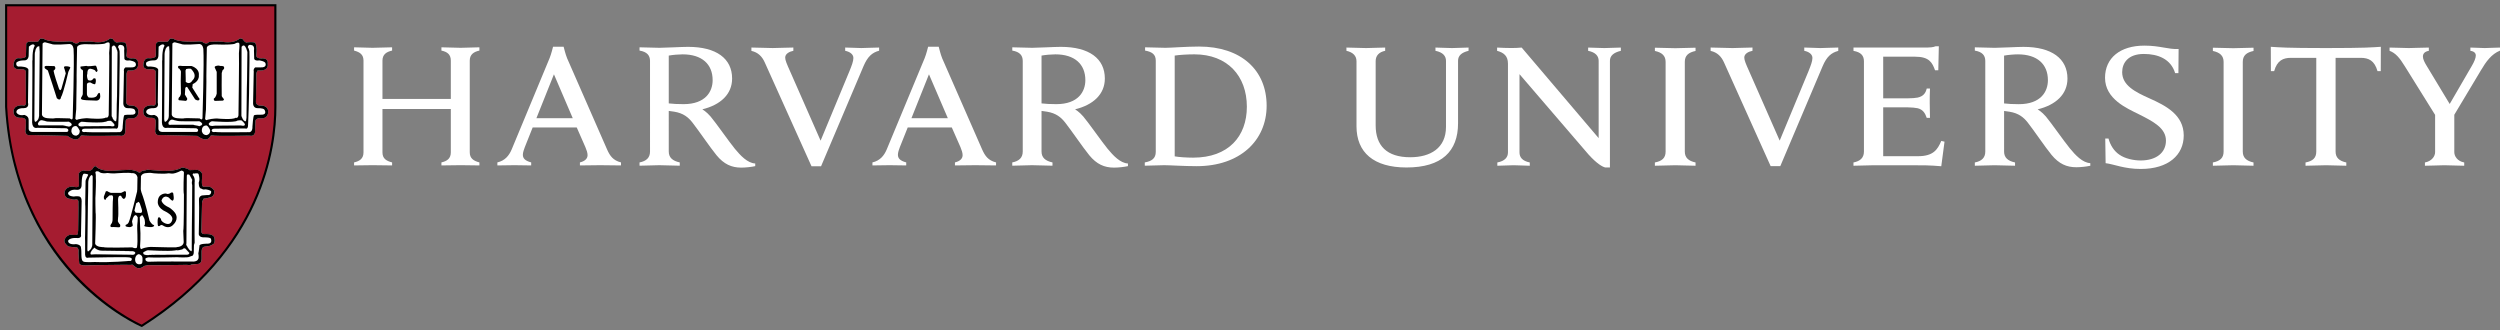 <?xml version="1.0" encoding="iso-8859-1"?>
<!-- Generator: Adobe Illustrator 16.2.1, SVG Export Plug-In . SVG Version: 6.00 Build 0)  -->
<!DOCTYPE svg PUBLIC "-//W3C//DTD SVG 1.1//EN" "http://www.w3.org/Graphics/SVG/1.1/DTD/svg11.dtd">
<svg version="1.1" id="Layer_1" xmlns="http://www.w3.org/2000/svg" xmlns:xlink="http://www.w3.org/1999/xlink" x="0px" y="0px"
	 width="272.491px" height="36.003px" viewBox="0 0 272.491 36.003" style="enable-background:new 0 0 272.491 36.003;"
	 xml:space="preserve">
<rect x="0" y="0" width="272.491" height="36.003" fill="#808080" stroke="none"/>
<g>
	<defs>
		<rect id="SVGID_1_" x="-58.75" y="-32.243" width="428.979" height="136.493"/>
	</defs>
	<clipPath id="SVGID_2_">
		<use xlink:href="#SVGID_1_"  style="overflow:visible;"/>
	</clipPath>
	<path style="clip-path:url(#SVGID_2_);fill:#A51C30;" d="M0.718,0.589h29.345v11.085c0,5.079-1.891,15.85-14.563,23.867
		c0,0-13.731-5.734-14.782-23.867V0.589z"/>
	<path style="clip-path:url(#SVGID_2_);" d="M15.462,35.645l-0.055-0.023c-0.035-0.015-3.496-1.485-7.036-5.159
		c-3.265-3.389-7.273-9.401-7.818-18.799V0.459h29.576v11.198c0,4.423-1.425,15.612-14.616,23.956L15.462,35.645z M0.783,0.689
		v10.968c1.001,17.259,13.716,23.305,14.659,23.729c13.046-8.28,14.456-19.35,14.456-23.729V0.689H0.783z"/>
	<path style="clip-path:url(#SVGID_2_);fill:#FFFFFF;" d="M22.925,14.833c0,0-0.262,0.834-1.425-0.023l-3.994-0.097
		c0,0-0.524,0.169-0.595-0.379c0,0,0.095-1.093,0.048-1.188c0,0,0.023-0.309-0.502-0.309c0,0-0.807,0.095-0.83-0.619
		c0,0-0.142-0.761,0.975-0.736c0,0,0.357,0.166,0.38-0.287c0,0-0.047-3.091-0.023-3.328c0,0,0.095-0.284-0.453-0.332
		c0,0-0.784,0.165-0.879-0.356c0,0-0.048-0.786,0.475-0.833c0,0,0.642,0.047,0.761-0.119c0,0,0.143,0.094,0.119-0.475l0.024-0.978
		c0,0,0.069-0.26,0.476-0.235c0,0,0.735,0.047,0.831-0.025c0,0,0.166-0.213,0.215-0.309c0,0,0.38-0.023,0.451,0.072
		c0,0,0.571,0.38,2.734,0.237c0,0,0.335,0,0.403,0.095c0,0,0.406,0.31,0.643-0.023c0,0,0.356-0.072,1.426-0.047
		c0,0,1.166,0.308,1.974-0.357l0.263,0.047c0,0,0.332,0.545,0.568,0.38c0,0,0.714-0.07,0.832,0.072c0,0,0.238,0.355,0.12,1.285
		c0,0-0.142,0.404,0.548,0.404c0,0,0.784-0.143,0.688,0.593c0,0,0.215,0.833-1.093,0.714c0,0-0.166,0.239-0.143,0.405
		c0,0-0.023,2.709-0.047,3.02c0,0-0.023,0.428,0.547,0.404c0,0,0.761-0.049,0.786,0.641c0,0,0.093,0.904-1.001,0.736
		c0,0-0.332,0.049-0.382,0.263L27.8,14.334c0,0,0.022,0.595-0.641,0.452c-0.095,0-3.709,0.072-4.019-0.022
		C23.14,14.764,22.972,14.74,22.925,14.833"/>
	<path style="clip-path:url(#SVGID_2_);fill:#FFFFFF;" d="M15.247,18.808c0,0,0.165-0.071,0.213-0.187c0,0,0.5-0.05,0.57-0.121
		l1.569,0.121c0,0,1.546,0.116,2.212-0.361c0,0,0.239,0,0.405,0.073c0,0,0.332,0.072,0.427,0.212l0.903-0.024
		c0,0,0.523,0.169,0.475,0.502v0.427c0,0-0.095,0.856,0.143,0.904h0.69c0,0,0.571,0.262,0.5,0.595c0,0,0.024,0.472-0.475,0.569
		c0,0-0.501,0.143-0.665,0.12c0,0-0.167,0.214-0.193,0.476l-0.069,3.113c0,0-0.049,0.333,0.451,0.287c0,0,0.736-0.072,0.951,0.334
		c0,0,0.191,0.688-0.19,0.807l-0.285,0.14l-0.618,0.099c0,0-0.261,0.022-0.286,0.474v0.833c0,0,0.025,0.57-0.429,0.57L20.88,28.82
		c0,0-0.165,0.14-0.498,0.047c0,0-4.042,0.072-4.185,0.023l-0.477,0.096c0,0-0.522,0.476-0.951,0.117l-0.333-0.262
		c0,0-0.237,0.049-0.331,0.026c-0.096-0.026-4.471,0.046-4.471,0.046s-0.928,0.098-0.998-0.212c0,0-0.119-1.214-0.073-1.359
		c0,0,0-0.355-0.214-0.379c0,0-0.927-0.047-0.95-0.143c0,0-0.5-0.355-0.358-0.711c0,0,0.168-0.478,0.667-0.525
		c0,0,0.762,0.121,0.762-0.094c0,0,0.047-0.144,0.047-0.379c0,0,0.046-2.831,0.024-3.021c0,0,0.071-0.357-0.239-0.357
		c0,0-0.333,0.094-0.548-0.047c0,0-0.569,0.023-0.687-0.429c0,0-0.096-0.285,0.047-0.525c0,0,0.26-0.522,1.02-0.356
		c0,0,0.429,0.121,0.478-0.187l-0.023-1.143c0,0-0.096-0.309,0.498-0.475c0,0,0.761,0.214,0.998-0.166c0,0,0.263-0.525,0.474-0.168
		c0,0,0.455,0.429,1.692,0.384c0,0,2.139-0.169,2.185-0.076c0,0,0.524,0.076,0.665,0.24L15.247,18.808z"/>
	<path style="clip-path:url(#SVGID_2_);fill:#FFFFFF;" d="M8.781,14.833c0,0-0.264,0.834-1.427-0.024l-3.995-0.096
		c0,0-0.523,0.169-0.595-0.38c0,0,0.096-1.092,0.047-1.187c0,0,0.025-0.31-0.499-0.31c0,0-0.807,0.097-0.83-0.616
		c0,0-0.144-0.764,0.974-0.738c0,0,0.355,0.166,0.38-0.286c0,0-0.048-3.092-0.025-3.329c0,0,0.098-0.284-0.451-0.331
		c0,0-0.786,0.164-0.878-0.359c0,0-0.048-0.784,0.474-0.831c0,0,0.641,0.047,0.762-0.117c0,0,0.142,0.093,0.118-0.479L2.86,4.775
		c0,0,0.071-0.261,0.475-0.236c0,0,0.737,0.046,0.833-0.025c0,0,0.167-0.213,0.213-0.309c0,0,0.381-0.022,0.453,0.07
		c0,0,0.57,0.382,2.735,0.239c0,0,0.332,0,0.403,0.095c0,0,0.403,0.31,0.641-0.024c0,0,0.357-0.071,1.427-0.046
		c0,0,1.166,0.308,1.974-0.356l0.261,0.047c0,0,0.333,0.545,0.571,0.379c0,0,0.714-0.07,0.834,0.072c0,0,0.237,0.357,0.116,1.285
		c0,0-0.141,0.405,0.548,0.405c0,0,0.784-0.142,0.69,0.592c0,0,0.215,0.833-1.093,0.714c0,0-0.166,0.239-0.145,0.405
		c0,0-0.021,2.709-0.047,3.02c0,0-0.022,0.426,0.548,0.404c0,0,0.761-0.05,0.786,0.642c0,0,0.093,0.903-1,0.735
		c0,0-0.334,0.05-0.382,0.263l-0.046,1.187c0,0,0.025,0.596-0.641,0.455c-0.097,0-3.71,0.069-4.02-0.024
		C8.994,14.764,8.829,14.74,8.781,14.833"/>
	<path style="clip-path:url(#SVGID_2_);" d="M22.925,14.833c0,0-0.262,0.834-1.425-0.023l-3.994-0.097c0,0-0.524,0.169-0.595-0.379
		c0,0,0.095-1.093,0.048-1.188c0,0,0.023-0.309-0.502-0.309c0,0-0.807,0.095-0.83-0.619c0,0-0.142-0.761,0.975-0.736
		c0,0,0.357,0.166,0.38-0.287c0,0-0.047-3.091-0.023-3.328c0,0,0.095-0.284-0.453-0.332c0,0-0.784,0.165-0.879-0.356
		c0,0-0.048-0.786,0.475-0.833c0,0,0.642,0.047,0.761-0.119c0,0,0.143,0.094,0.119-0.475l0.024-0.978c0,0,0.069-0.26,0.476-0.235
		c0,0,0.735,0.047,0.831-0.025c0,0,0.166-0.213,0.215-0.309c0,0,0.38-0.023,0.451,0.072c0,0,0.571,0.38,2.734,0.237
		c0,0,0.335,0,0.403,0.095c0,0,0.406,0.31,0.643-0.023c0,0,0.356-0.072,1.426-0.047c0,0,1.166,0.308,1.974-0.357l0.263,0.047
		c0,0,0.332,0.545,0.568,0.38c0,0,0.714-0.07,0.832,0.072c0,0,0.238,0.355,0.12,1.285c0,0-0.142,0.404,0.548,0.404
		c0,0,0.784-0.143,0.688,0.593c0,0,0.215,0.833-1.093,0.714c0,0-0.166,0.239-0.143,0.405c0,0-0.023,2.709-0.047,3.02
		c0,0-0.023,0.428,0.547,0.404c0,0,0.761-0.049,0.786,0.641c0,0,0.093,0.904-1.001,0.736c0,0-0.332,0.049-0.382,0.263L27.8,14.334
		c0,0,0.022,0.595-0.641,0.452c-0.095,0-3.709,0.072-4.019-0.022C23.14,14.764,22.972,14.74,22.925,14.833"/>
	<path style="clip-path:url(#SVGID_2_);" d="M22.398,15.203c-0.248,0-0.552-0.131-0.901-0.389l-3.992-0.095
		c0.001,0-0.076,0.024-0.173,0.024c-0.171,0-0.382-0.071-0.426-0.408c0.001-0.012,0.094-1.094,0.049-1.187
		c-0.001-0.003,0.005-0.092-0.07-0.172c-0.083-0.089-0.227-0.134-0.428-0.134c0,0-0.036,0.005-0.092,0.005
		c-0.218,0-0.725-0.061-0.743-0.629c0-0.001-0.046-0.256,0.128-0.465c0.159-0.192,0.444-0.285,0.852-0.275
		c0.007,0.001,0.352,0.165,0.375-0.283c-0.001-0.03-0.047-3.094-0.023-3.328c0.001-0.002,0.025-0.077-0.027-0.155
		c-0.061-0.093-0.207-0.153-0.422-0.172c0.001,0.001-0.119,0.025-0.268,0.025c-0.248,0-0.557-0.066-0.615-0.385
		c0-0.009-0.042-0.791,0.479-0.839c0.002,0,0.087,0.007,0.199,0.007c0.176,0,0.482-0.016,0.558-0.123l0.003-0.004l0.004,0.002
		c0,0,0.008,0.006,0.019,0.006c0.012,0,0.023-0.006,0.034-0.017c0.034-0.036,0.072-0.145,0.059-0.46l0.024-0.977
		c0.001-0.004,0.068-0.242,0.427-0.242c0.018,0,0.035,0,0.055,0.002c0.002,0,0.238,0.015,0.458,0.015
		c0.262,0,0.345-0.022,0.369-0.039c0.001-0.002,0.165-0.213,0.214-0.308c0.003-0.003,0.043-0.005,0.1-0.005
		c0.138,0,0.312,0.013,0.359,0.077c0.003,0.001,0.419,0.267,1.818,0.267c0.282,0,0.589-0.011,0.911-0.032h0.001
		c0.016,0,0.338,0.001,0.407,0.097c0.001,0,0.172,0.129,0.353,0.129c0.115,0,0.21-0.051,0.282-0.152
		c0.005-0.002,0.271-0.055,1.003-0.055c0.135,0,0.278,0.002,0.427,0.006c0.004,0.001,0.275,0.071,0.639,0.071
		c0.371,0,0.903-0.074,1.331-0.428l0.267,0.046c0.006,0.006,0.256,0.412,0.471,0.412c0.034,0,0.066-0.01,0.094-0.03
		c0.005-0.001,0.183-0.019,0.373-0.019c0.259,0,0.416,0.031,0.466,0.091c0.003,0.004,0.238,0.368,0.12,1.289
		c0,0.003-0.041,0.124,0.035,0.231c0.078,0.111,0.25,0.167,0.509,0.167c0,0,0.062-0.011,0.147-0.011
		c0.139,0,0.328,0.028,0.447,0.163c0.09,0.103,0.124,0.254,0.099,0.447c0,0.001,0.064,0.256-0.096,0.463
		c-0.166,0.214-0.501,0.302-1,0.256c-0.017,0.026-0.161,0.245-0.141,0.399c0,0.028-0.022,2.714-0.046,3.021
		c0,0.001-0.007,0.149,0.102,0.263c0.086,0.091,0.218,0.136,0.394,0.136c0.014,0,0.029,0,0.046-0.001c0,0,0.011,0,0.032,0
		c0.123,0,0.737,0.031,0.759,0.646c0,0.003,0.03,0.323-0.17,0.545c-0.17,0.189-0.455,0.252-0.837,0.196
		c-0.002,0.001-0.328,0.051-0.376,0.259l-0.045,1.187c0,0.002,0.007,0.217-0.129,0.357c-0.111,0.115-0.287,0.149-0.518,0.1
		c-0.009,0-0.064,0.001-0.154,0.002c-0.399,0.007-1.459,0.025-2.375,0.025c-0.883,0-1.384-0.017-1.491-0.049
		c0,0-0.019-0.002-0.045-0.002c-0.048,0-0.133,0.008-0.164,0.069C22.928,14.838,22.811,15.203,22.398,15.203 M17.504,14.708
		l3.996,0.097c0.351,0.257,0.651,0.386,0.898,0.386c0.404,0,0.521-0.357,0.522-0.36c0.033-0.066,0.123-0.076,0.173-0.076
		c0.028,0,0.047,0.003,0.047,0.003c0.106,0.033,0.607,0.049,1.489,0.049c0.916,0,1.976-0.018,2.375-0.024
		c0.089-0.002,0.145-0.003,0.155-0.003c0.229,0.05,0.401,0.016,0.51-0.097c0.132-0.137,0.126-0.347,0.126-0.35l0.045-1.188
		c0.05-0.215,0.383-0.267,0.386-0.268c0.383,0.058,0.663-0.007,0.829-0.192c0.198-0.22,0.168-0.535,0.168-0.538
		c-0.021-0.591-0.579-0.637-0.749-0.637c-0.02,0-0.032,0-0.032,0c-0.016,0.001-0.031,0.001-0.046,0.001
		c-0.179,0-0.314-0.047-0.401-0.139c-0.112-0.118-0.105-0.269-0.105-0.271c0.024-0.307,0.046-2.993,0.047-3.019
		c-0.023-0.166,0.137-0.398,0.144-0.408l0.002-0.003l0.003,0.001c0.491,0.044,0.829-0.041,0.992-0.252
		c0.158-0.203,0.095-0.454,0.095-0.456c0.025-0.193-0.008-0.34-0.097-0.442c-0.115-0.131-0.302-0.159-0.439-0.159
		c-0.084,0-0.145,0.011-0.146,0.011c-0.264,0-0.438-0.058-0.519-0.171c-0.078-0.112-0.036-0.238-0.035-0.239
		c0.116-0.916-0.117-1.277-0.119-1.281c-0.047-0.057-0.206-0.087-0.458-0.087c-0.19,0-0.367,0.018-0.369,0.018
		c-0.028,0.02-0.062,0.031-0.098,0.031c-0.221,0-0.466-0.397-0.476-0.415l-0.259-0.044c-0.427,0.354-0.962,0.429-1.334,0.429
		c-0.366,0-0.637-0.071-0.64-0.072c-0.148-0.003-0.291-0.004-0.426-0.004c-0.731,0-0.996,0.051-0.998,0.052
		c-0.071,0.101-0.169,0.154-0.287,0.154c-0.185,0-0.358-0.131-0.36-0.132c-0.067-0.093-0.397-0.094-0.4-0.094
		c-0.323,0.021-0.63,0.032-0.912,0.032c-1.402,0-1.82-0.267-1.825-0.27c-0.048-0.065-0.241-0.074-0.352-0.074
		c-0.056,0-0.096,0.002-0.096,0.002c-0.044,0.093-0.21,0.306-0.211,0.308C18.28,4.545,18.154,4.56,17.941,4.56
		c-0.22,0-0.457-0.015-0.459-0.016c-0.019-0.001-0.037-0.001-0.054-0.001c-0.351,0-0.417,0.231-0.417,0.233l-0.025,0.976
		c0.011,0.252-0.01,0.414-0.061,0.467c-0.012,0.013-0.026,0.019-0.041,0.019c-0.009,0-0.016-0.002-0.02-0.004
		c-0.078,0.102-0.349,0.123-0.564,0.123c-0.112,0-0.198-0.006-0.199-0.006c-0.511,0.046-0.47,0.82-0.469,0.828
		c0.057,0.311,0.36,0.376,0.605,0.376c0.148,0,0.267-0.025,0.268-0.025c0.222,0.02,0.367,0.079,0.431,0.177
		c0.054,0.082,0.029,0.159,0.028,0.162c-0.024,0.233,0.022,3.296,0.022,3.327c-0.023,0.458-0.381,0.294-0.386,0.291
		c-0.017,0-0.034,0-0.052,0c-0.374,0-0.641,0.092-0.791,0.272c-0.17,0.205-0.126,0.456-0.125,0.458
		c0.018,0.559,0.518,0.619,0.733,0.619c0.056,0,0.091-0.003,0.092-0.003c0.204,0,0.351,0.045,0.435,0.136
		c0.078,0.084,0.072,0.174,0.072,0.178c0.046,0.092-0.044,1.143-0.048,1.188c0.043,0.329,0.25,0.398,0.416,0.398
		C17.427,14.732,17.503,14.708,17.504,14.708"/>
	<path style="clip-path:url(#SVGID_2_);fill:#FFFFFF;" d="M18.433,5.036c0,0,0.047,0.477,0.047,0.597c0,0.119-0.07,6.871-0.07,6.871
		s0.07,0.523-0.38,0.784c0,0-0.119,0.047-0.143-0.286l0.046-7.13C17.933,5.872,17.98,4.99,18.433,5.036"/>
	<path style="clip-path:url(#SVGID_2_);" d="M18.014,13.296c-0.033,0-0.115-0.028-0.133-0.294l0.046-7.13
		c0-0.009,0.051-0.844,0.472-0.844c0.011,0,0.022,0,0.034,0.002h0.005l0.001,0.005c0,0.005,0.046,0.479,0.046,0.597
		c0,0.118-0.069,6.804-0.07,6.872c0.001,0.004,0.066,0.529-0.383,0.789C18.031,13.294,18.024,13.296,18.014,13.296 M18.399,5.041
		c-0.41,0-0.46,0.824-0.46,0.832l-0.046,7.13c0.022,0.32,0.132,0.279,0.134,0.281c0.441-0.257,0.377-0.773,0.376-0.778
		c0.001-0.069,0.071-6.755,0.071-6.873c0-0.111-0.042-0.54-0.047-0.591C18.418,5.041,18.408,5.041,18.399,5.041"/>
	<path style="clip-path:url(#SVGID_2_);fill:#FFFFFF;" d="M17.648,13.359c0,0,0.047-6.704,0.024-6.823
		c-0.024-0.117,0.023,0.097,0.023,0.097s-0.071-1.167,0.237-1.644c0,0-0.096-0.402-0.642,0.096L17.268,6.06c0,0,0,0.548-0.498,0.524
		c0,0-0.571-0.025-0.833,0.236c0,0-0.143,0.525,0.404,0.43c0,0,0.855,0,0.903,0.355l-0.048,3.591c0,0,0.191,0.597-0.474,0.597
		c0,0-0.81-0.05-0.785,0.449c0,0,0.168,0.427,0.856,0.285c0,0,0.498,0.094,0.475,0.572v0.902c0,0-0.049,0.358,0.428,0.382h3.708
		c0,0,0.19,0.022,0.19-0.215c0,0-0.023-0.189-0.307-0.189l-3.091-0.049C18.195,13.93,17.695,14.098,17.648,13.359"/>
	<path style="clip-path:url(#SVGID_2_);fill:#FFFFFF;" d="M18.361,13.349c0,0-0.095,0.333,0.263,0.263h2.447l0.665,0.143
		c0,0,0.69-0.167,0-0.547c0,0-2.188,0.021-2.377-0.025c0,0-0.452-0.118-0.549-0.142C18.81,13.041,18.575,12.947,18.361,13.349"/>
	<path style="clip-path:url(#SVGID_2_);" d="M21.736,13.761L21.736,13.761l-0.665-0.143h-2.447
		c-0.112,0.024-0.199,0.004-0.244-0.054c-0.062-0.082-0.026-0.211-0.024-0.217c0.149-0.28,0.309-0.322,0.391-0.322
		c0.04,0,0.065,0.01,0.066,0.011c0.095,0.023,0.544,0.14,0.548,0.141c0.079,0.019,0.533,0.03,1.314,0.03
		c0.543,0,1.056-0.005,1.061-0.005c0.221,0.12,0.325,0.233,0.312,0.334c-0.02,0.153-0.299,0.222-0.31,0.225H21.736z M21.072,13.606
		l0.664,0.143c0.021-0.006,0.281-0.075,0.3-0.215c0.013-0.095-0.089-0.204-0.303-0.321c-0.002,0-0.515,0.006-1.058,0.006
		c-0.792,0-1.236-0.01-1.317-0.03c-0.004-0.001-0.453-0.119-0.549-0.142c-0.001-0.001-0.024-0.01-0.062-0.01
		c-0.08,0-0.235,0.041-0.38,0.315c0,0-0.035,0.128,0.023,0.205c0.04,0.054,0.121,0.07,0.233,0.049H21.072z"/>
	<path style="clip-path:url(#SVGID_2_);fill:#FFFFFF;" d="M22.426,13.681c0,0-0.452,0-0.429,0.596c0,0,0.049,0.45,0.524,0.45
		c0,0,0.427-0.07,0.381-0.546C22.902,14.181,22.64,13.587,22.426,13.681"/>
	<path style="clip-path:url(#SVGID_2_);fill:#FFFFFF;" d="M22.759,13.445c0,0,0.214-0.237,0.356-0.237c0,0,2.379,0.213,2.78-0.072
		c0,0,0.359-0.071,0.455,0c0,0,0.355,0.285,0.355,0.452c0,0-0.022,0.215-0.451,0.093c0,0-2.686,0.026-2.83,0.026
		C23.424,13.707,22.687,13.872,22.759,13.445"/>
	<path style="clip-path:url(#SVGID_2_);" d="M23.132,13.745c-0.165,0-0.279-0.035-0.338-0.106c-0.041-0.049-0.054-0.114-0.041-0.195
		c0.01-0.012,0.219-0.242,0.362-0.242c0.01,0.001,0.865,0.077,1.628,0.077c0.625,0,1.011-0.049,1.149-0.147
		c0.004-0.001,0.163-0.033,0.297-0.033c0.08,0,0.135,0.011,0.165,0.033c0.015,0.012,0.357,0.289,0.357,0.456
		c0,0.002-0.016,0.137-0.229,0.137c-0.065,0-0.142-0.012-0.23-0.037c-0.025,0-2.685,0.026-2.828,0.026
		C23.424,13.713,23.283,13.745,23.132,13.745 M23.115,13.213c-0.138,0-0.35,0.233-0.352,0.235c-0.011,0.074,0.002,0.137,0.04,0.182
		c0.057,0.068,0.167,0.102,0.329,0.102c0.15,0,0.289-0.031,0.291-0.031c0.144,0,2.804-0.026,2.831-0.026
		c0.088,0.024,0.164,0.037,0.228,0.037c0.201,0,0.217-0.121,0.217-0.125c0-0.162-0.349-0.444-0.353-0.446
		c-0.027-0.021-0.08-0.031-0.157-0.031c-0.132,0-0.291,0.031-0.293,0.032c-0.137,0.098-0.526,0.148-1.153,0.148
		C23.98,13.291,23.123,13.214,23.115,13.213"/>
	<path style="clip-path:url(#SVGID_2_);fill:#FFFFFF;" d="M23.068,14.216c0,0,0-0.192,0.334-0.192l3.328-0.023
		c0,0,0.31,0.167,0.31-0.403c0,0,0.122-2.592,0.132-5.445c0.002-0.85,0.042-1.741,0.011-2.567c0,0-0.072-0.357-0.169-0.431
		c0,0,0-0.379,0.406-0.236c0,0,0.356,0.024,0.261,0.572l0.025,0.83c0,0-0.072,0.358,0.569,0.262c0,0,0.642,0.096,0.666,0.333
		c0,0,0.189,0.477-0.569,0.429h-0.549c0,0-0.237,0.142-0.166,0.428l-0.071,3.449c0,0-0.048,0.593,0.524,0.571
		c0,0,0.592-0.026,0.712,0.165c0,0,0.406,0.594-0.475,0.547c0,0-0.548-0.025-0.666,0.072c0,0-0.095,0.118-0.167,1.236
		c0,0,0.049,0.667-0.45,0.592c0,0-3.307,0.048-3.615-0.022C23.449,14.383,23.116,14.48,23.068,14.216"/>
	<path style="clip-path:url(#SVGID_2_);fill:#FFFFFF;" d="M18.789,4.821l-0.071,7.635c0,0-0.024,0.354,0.57,0.426
		c0,0,0.689,0.071,0.855,0c0,0,0.455-0.024,1.617,0.024c0,0,0.288,0.288,0.311-0.072c0,0,0.189-6.179,0.094-7.466
		c0,0-0.025-0.547-0.428-0.571c0,0-1.806,0.145-1.972,0l-0.714-0.188C19.051,4.609,18.766,4.632,18.789,4.821"/>
	<path style="clip-path:url(#SVGID_2_);fill:#FFFFFF;" d="M22.544,5.202c0,0-0.071,3.591-0.047,3.711l-0.047,3.018l-0.096,1.046
		c0,0,0.143,0.214,0.262,0.073c0,0,0.761-0.193,1.237-0.118c0,0,1.524,0.141,1.83-0.098c0,0,0.239,0.118,0.309-0.261
		c0,0,0.093-6.656,0.05-6.775c0,0,0.091-0.954,0.043-1.047c0,0-0.02-0.214-0.425-0.025c0,0,0.046,0.192-2.211,0.118
		C23.449,4.844,22.593,4.821,22.544,5.202"/>
	<path style="clip-path:url(#SVGID_2_);fill:#FFFFFF;" d="M26.326,5.108l-0.022,7.512c0,0,0.189,0.668,0.497,0.598
		c0,0,0.047-0.144,0.071-0.381l0.097-7.158C26.969,5.679,26.73,4.54,26.326,5.108"/>
	<path style="clip-path:url(#SVGID_2_);" d="M26.756,13.229c-0.282,0-0.451-0.582-0.458-0.607l0.022-7.514
		c0.078-0.111,0.154-0.165,0.228-0.165c0.27,0,0.421,0.705,0.427,0.735l-0.096,7.159c-0.024,0.236-0.071,0.382-0.072,0.383
		l-0.001,0.003l-0.003,0.001C26.787,13.227,26.772,13.229,26.756,13.229 M26.548,4.955c-0.07,0-0.143,0.053-0.217,0.157
		l-0.021,7.509c0.001,0.004,0.173,0.596,0.446,0.596c0.014,0,0.027-0.001,0.041-0.004c0.007-0.023,0.048-0.162,0.07-0.377
		l0.097-7.157C26.962,5.673,26.808,4.955,26.548,4.955"/>
	<path style="clip-path:url(#SVGID_2_);" d="M23.406,7.358c-0.07-0.19,0.407-0.213,0.407-0.213l0.237,0.047
		c0.166-0.024,0.333,0.048,0.333,0.048c0.165,0.261-0.119,0.403-0.119,0.403l-0.096,0.31c-0.023,0.262,0,2.522,0,2.522
		c0.048,0.116,0.238,0.33,0.238,0.33c0,0.215-0.261,0.168-0.261,0.168l-0.69,0.023c-0.214-0.023-0.143-0.262-0.143-0.262
		c0.238-0.118,0.309-0.548,0.309-0.548V7.833L23.406,7.358z"/>
	<path style="clip-path:url(#SVGID_2_);" d="M20.199,9.57l-0.048,0.737l0.213,0.355c0.143,0.191-0.096,0.334-0.096,0.334
		l-0.76-0.071c-0.141-0.072,0-0.309,0-0.309c0.191-0.118,0.215-0.429,0.215-0.429l-0.024-1.378l0.024-1
		c0-0.118-0.189-0.331-0.189-0.331c-0.167-0.024-0.12-0.238-0.12-0.238c0.046-0.119,0.451-0.048,0.451-0.048h0.999
		c0.951,0.309,0.809,0.999,0.809,0.999c0.071,0.689-0.665,0.975-0.665,0.975l-0.049,0.38l0.69,1.092
		c0.119,0.096,0.095,0.192,0.095,0.192c-0.095,0.262-0.477,0-0.477,0l-0.855-1.332C20.341,9.402,20.199,9.57,20.199,9.57
		 M20.221,7.691c0.024,0.524,0.024,1.237,0.024,1.237c0.453,0.357,0.714-0.144,0.714-0.144c0.593-0.569,0-1.093-0.095-1.235
		c-0.097-0.144-0.572-0.025-0.572-0.025L20.221,7.691z"/>
	<path style="clip-path:url(#SVGID_2_);" d="M15.247,18.808c0,0,0.165-0.071,0.213-0.187c0,0,0.5-0.05,0.57-0.121l1.569,0.121
		c0,0,1.546,0.116,2.212-0.361c0,0,0.239,0,0.405,0.073c0,0,0.332,0.072,0.427,0.212l0.903-0.024c0,0,0.523,0.169,0.475,0.502v0.427
		c0,0-0.095,0.856,0.143,0.904h0.69c0,0,0.571,0.262,0.5,0.595c0,0,0.024,0.472-0.475,0.569c0,0-0.501,0.143-0.665,0.12
		c0,0-0.167,0.214-0.193,0.476l-0.069,3.113c0,0-0.049,0.333,0.451,0.287c0,0,0.736-0.072,0.951,0.334c0,0,0.191,0.688-0.19,0.807
		l-0.285,0.14l-0.618,0.099c0,0-0.261,0.022-0.286,0.474v0.833c0,0,0.025,0.57-0.429,0.57L20.88,28.82c0,0-0.165,0.14-0.498,0.047
		c0,0-4.042,0.072-4.185,0.023l-0.477,0.096c0,0-0.522,0.476-0.951,0.117l-0.333-0.262c0,0-0.237,0.049-0.331,0.026
		c-0.096-0.026-4.471,0.046-4.471,0.046s-0.928,0.098-0.998-0.212c0,0-0.119-1.214-0.073-1.359c0,0,0-0.355-0.214-0.379
		c0,0-0.927-0.047-0.95-0.143c0,0-0.5-0.355-0.358-0.711c0,0,0.168-0.478,0.667-0.525c0,0,0.762,0.121,0.762-0.094
		c0,0,0.047-0.144,0.047-0.379c0,0,0.046-2.831,0.024-3.021c0,0,0.071-0.357-0.239-0.357c0,0-0.333,0.094-0.548-0.047
		c0,0-0.569,0.023-0.687-0.429c0,0-0.096-0.285,0.047-0.525c0,0,0.26-0.522,1.02-0.356c0,0,0.429,0.121,0.478-0.187l-0.023-1.143
		c0,0-0.096-0.309,0.498-0.475c0,0,0.761,0.214,0.998-0.166c0,0,0.263-0.525,0.474-0.168c0,0,0.455,0.429,1.692,0.384
		c0,0,2.139-0.169,2.185-0.076c0,0,0.524,0.076,0.665,0.24L15.247,18.808z"/>
	<path style="clip-path:url(#SVGID_2_);" d="M15.13,29.211c-0.134,0-0.257-0.045-0.364-0.134l-0.333-0.261
		c0.001,0.002-0.151,0.032-0.26,0.032c-0.029,0-0.052-0.003-0.07-0.007c-0.009-0.002-0.064-0.005-0.276-0.005
		c-0.968,0-4.161,0.054-4.193,0.054c-0.001,0-0.137,0.014-0.306,0.014c-0.294,0-0.654-0.04-0.697-0.233
		c-0.005-0.05-0.119-1.217-0.072-1.359c0-0.002-0.003-0.35-0.21-0.372c-0.096-0.005-0.932-0.051-0.955-0.148
		c-0.003-0.001-0.5-0.359-0.357-0.714c0.002-0.005,0.174-0.48,0.671-0.529c0.003,0,0.216,0.034,0.414,0.034
		c0.155,0,0.342-0.021,0.342-0.124c0-0.003,0.048-0.146,0.048-0.38c0-0.028,0.046-2.832,0.024-3.018
		c0.001-0.004,0.034-0.177-0.05-0.278c-0.041-0.05-0.102-0.076-0.184-0.076c0.001,0-0.109,0.031-0.242,0.031
		c-0.125,0-0.229-0.026-0.308-0.077H7.741c-0.094,0-0.57-0.021-0.678-0.433c-0.001-0.002-0.095-0.288,0.047-0.527
		c0.002-0.003,0.201-0.392,0.741-0.392c0.09,0,0.186,0.011,0.285,0.032c0.001,0,0.084,0.024,0.179,0.024
		c0.119,0,0.267-0.037,0.293-0.207l-0.023-1.141c-0.001-0.002-0.025-0.082,0.03-0.184c0.07-0.128,0.228-0.228,0.471-0.297
		c0.005,0,0.219,0.06,0.451,0.06c0.269,0,0.452-0.075,0.545-0.224c0.005-0.011,0.148-0.294,0.312-0.294
		c0.063,0,0.12,0.042,0.17,0.126c0.003,0.002,0.421,0.384,1.505,0.384c0.059,0,0.121-0.001,0.182-0.003
		c0.013-0.001,1.313-0.103,1.9-0.103c0.246,0,0.284,0.018,0.29,0.032c0.018,0,0.524,0.073,0.665,0.237l0.142,0.022
		c-0.001,0,0.16-0.07,0.208-0.185l0.001-0.003h0.002c0.005-0.001,0.498-0.049,0.568-0.118l1.573,0.118
		c0.001,0,0.173,0.013,0.422,0.013c0.474,0,1.336-0.048,1.785-0.372c0.003-0.003,0.244-0.001,0.411,0.073
		c0.013,0.003,0.334,0.073,0.428,0.214l0.9-0.026c0.007,0.002,0.528,0.174,0.48,0.507v0.426c-0.001,0.01-0.092,0.852,0.139,0.899
		h0.689c0.008,0.003,0.575,0.268,0.505,0.6c0.001,0.004,0.018,0.478-0.479,0.575c-0.004,0.001-0.433,0.122-0.625,0.122
		c-0.016,0-0.029-0.001-0.042-0.003c0.003,0-0.162,0.214-0.187,0.47l-0.07,3.116c0,0.002-0.013,0.101,0.056,0.181
		c0.072,0.082,0.205,0.116,0.39,0.099c0,0,0.05-0.005,0.126-0.005c0.242,0,0.672,0.044,0.831,0.342
		c0.002,0.008,0.188,0.695-0.194,0.815l-0.284,0.141l-0.62,0.097c-0.003,0-0.258,0.029-0.282,0.468v0.834
		c0,0.003,0.011,0.296-0.147,0.462c-0.073,0.075-0.169,0.113-0.286,0.113l-0.665,0.049c-0.001,0.002-0.093,0.079-0.278,0.079
		c-0.07,0-0.145-0.011-0.221-0.033c-0.021,0.001-2.271,0.04-3.458,0.04c-0.455,0-0.694-0.005-0.727-0.016l-0.475,0.095
		C15.721,28.961,15.443,29.211,15.13,29.211 M14.436,28.808l0.337,0.262c0.106,0.088,0.226,0.133,0.358,0.133
		c0.309,0,0.583-0.248,0.586-0.25l0.48-0.097c0.035,0.011,0.279,0.016,0.727,0.016c1.187,0,3.437-0.04,3.459-0.04
		c0.077,0.022,0.151,0.033,0.22,0.033c0.181,0,0.273-0.077,0.274-0.078l0.668-0.049c0.116,0,0.209-0.037,0.279-0.111
		c0.156-0.163,0.146-0.452,0.146-0.455v-0.834c0.024-0.449,0.287-0.478,0.289-0.478l0.619-0.097l0.284-0.141
		c0.373-0.117,0.19-0.795,0.188-0.802c-0.157-0.291-0.582-0.335-0.822-0.335c-0.075,0-0.125,0.005-0.125,0.005
		c-0.188,0.017-0.325-0.017-0.399-0.103c-0.072-0.083-0.058-0.183-0.058-0.188l0.071-3.115c0.024-0.26,0.191-0.476,0.193-0.478
		c0.015-0.003,0.03,0,0.045,0c0.191,0,0.618-0.12,0.622-0.121c0.49-0.095,0.473-0.561,0.473-0.566
		c0.067-0.325-0.492-0.588-0.497-0.59h-0.689c-0.241-0.047-0.151-0.873-0.147-0.908v-0.427c0.046-0.326-0.468-0.495-0.473-0.497
		l-0.902,0.025c-0.096-0.14-0.423-0.212-0.427-0.213c-0.166-0.072-0.403-0.073-0.405-0.073c-0.449,0.324-1.312,0.373-1.788,0.373
		c-0.25,0-0.421-0.013-0.423-0.013l-1.569-0.12c-0.066,0.068-0.521,0.115-0.567,0.12c-0.05,0.117-0.207,0.185-0.214,0.188
		l-0.147-0.023c-0.142-0.164-0.661-0.238-0.666-0.239c-0.008-0.012-0.051-0.028-0.285-0.028c-0.587,0-1.886,0.101-1.899,0.102
		c-0.062,0.002-0.123,0.003-0.183,0.003c-1.089,0-1.509-0.384-1.513-0.388c-0.049-0.081-0.103-0.122-0.162-0.122
		c-0.157,0-0.302,0.286-0.304,0.289c-0.094,0.152-0.28,0.229-0.553,0.229c-0.234,0-0.448-0.06-0.451-0.06
		c-0.233,0.067-0.395,0.168-0.462,0.291c-0.053,0.098-0.03,0.178-0.029,0.178l0.023,1.144c-0.028,0.178-0.18,0.215-0.303,0.215
		c-0.096,0-0.18-0.023-0.181-0.023C8.036,20.33,7.939,20.32,7.851,20.32c-0.534,0-0.73,0.383-0.732,0.386
		c-0.14,0.236-0.047,0.517-0.046,0.52c0.105,0.405,0.575,0.426,0.668,0.426h0.014c0.081,0.052,0.183,0.077,0.306,0.077
		c0.131,0,0.24-0.03,0.241-0.03h0.001c0.085,0,0.149,0.026,0.192,0.078c0.087,0.105,0.053,0.278,0.052,0.285
		c0.022,0.186-0.024,2.99-0.025,3.018c0,0.236-0.047,0.38-0.047,0.382c0,0.087-0.119,0.132-0.352,0.132
		c-0.199,0-0.412-0.034-0.415-0.034c-0.488,0.048-0.659,0.518-0.661,0.522c-0.139,0.348,0.351,0.703,0.356,0.706
		c0.02,0.079,0.691,0.129,0.948,0.143c0.216,0.023,0.218,0.38,0.218,0.384c-0.046,0.141,0.072,1.344,0.073,1.355
		c0.042,0.186,0.397,0.225,0.687,0.225c0.169,0,0.304-0.014,0.305-0.014c0.033-0.001,3.226-0.053,4.194-0.053
		c0.173,0,0.265,0.001,0.278,0.004c0.017,0.004,0.04,0.006,0.068,0.006C14.281,28.837,14.435,28.808,14.436,28.808"/>
	<path style="clip-path:url(#SVGID_2_);fill:#FFFFFF;" d="M15.863,28.153c0,0,0.287-0.146,0.478-0.095
		c0.19,0.045,2.971-0.025,2.971-0.025s1.213,0.097,1.404-0.072l0.283-0.096c0,0,0.12-0.142,0.12-0.33
		c0-0.194,0.023-0.834,0.023-0.834l0.073-0.236c0,0-0.024-0.239,0-6.589c0,0,0.093-0.496-0.216-0.807c0,0,0-0.189,0.095-0.166
		c0.097,0.025,0.048,0.025,0.048,0.025s0.428-0.121,0.498,0.046c0,0,0.192,0.568,0.025,0.902c0,0-0.048,0.691,0.311,0.691
		c0,0,0.141,0.144,0.427,0.07c0,0,0.618,0.074,0.618,0.262c0,0,0,0.43-0.429,0.358l-0.571,0.046c0,0-0.381,0.073-0.332,0.523
		c0.048,0.453-0.024,3.687-0.024,3.687s0,0.381,0.595,0.358c0,0,0.737-0.026,0.737,0.187c0,0,0.189,0.477-0.333,0.5
		c0,0-0.999-0.023-0.927,0.261c0,0-0.072,0.667-0.12,0.784c0,0,0.097,0.55-0.024,0.646c0,0-0.07,0.308-0.712,0.259
		c0,0-4.089-0.022-4.731,0.024C16.15,28.532,15.769,28.486,15.863,28.153"/>
	<path style="clip-path:url(#SVGID_2_);fill:#FFFFFF;" d="M15.127,27.7c0,0,0.404,0.071,0.404,0.453
		c0,0.379,0.023,0.594-0.216,0.641c-0.235,0.047-0.497-0.024-0.568-0.331C14.676,28.153,14.793,27.771,15.127,27.7"/>
	<path style="clip-path:url(#SVGID_2_);fill:#FFFFFF;" d="M15.603,27.51c0,0,0.427-0.287,0.595-0.237c0,0,2.161,0.141,2.828,0.024
		c0.665-0.119,0.261-0.024,0.261-0.024s0.572,0,0.735-0.216c0,0,0.169-0.045,0.264,0.121l0.355,0.382c0,0,0.027,0.235-0.379,0.212
		c0,0-3.876,0-3.994,0.023C16.268,27.795,15.532,27.912,15.603,27.51"/>
	<path style="clip-path:url(#SVGID_2_);" d="M16.046,27.816c-0.14,0-0.324-0.021-0.408-0.121c-0.04-0.048-0.054-0.111-0.041-0.187
		c0.017-0.013,0.368-0.248,0.556-0.248c0.018,0,0.033,0.002,0.047,0.006c0.009,0.001,1.09,0.07,1.949,0.07
		c0.406,0,0.701-0.015,0.877-0.045c0.223-0.04,0.35-0.061,0.377-0.061c0.004,0,0.011,0,0.012,0.007
		c0.001,0.005,0.001,0.009-0.071,0.027c0.149-0.007,0.545-0.041,0.674-0.212c0.004-0.002,0.025-0.008,0.056-0.008
		c0.054,0,0.153,0.017,0.218,0.13l0.354,0.381c0.002,0.006,0.008,0.071-0.045,0.131c-0.054,0.062-0.15,0.093-0.284,0.093
		c-0.018,0-0.036-0.001-0.056-0.002c-0.038,0-3.876,0-3.992,0.023C16.268,27.8,16.168,27.816,16.046,27.816 M16.153,27.272
		c-0.185,0-0.543,0.24-0.546,0.242c-0.011,0.069,0.003,0.128,0.041,0.173c0.081,0.097,0.261,0.117,0.398,0.117
		c0.121,0,0.22-0.015,0.221-0.015c0.117-0.024,3.837-0.024,3.995-0.024c0.019,0.001,0.037,0.002,0.055,0.002
		c0.13,0,0.223-0.03,0.275-0.089c0.05-0.055,0.043-0.118,0.043-0.118l-0.353-0.379c-0.059-0.103-0.146-0.125-0.208-0.125
		c-0.029,0-0.049,0.006-0.05,0.006c-0.16,0.214-0.713,0.216-0.737,0.216l-0.001-0.012c0.028-0.007,0.057-0.014,0.079-0.019
		c-0.059,0.006-0.171,0.026-0.337,0.055c-0.176,0.032-0.472,0.047-0.879,0.047c-0.86,0-1.941-0.07-1.952-0.071
		C16.184,27.274,16.169,27.272,16.153,27.272"/>
	<path style="clip-path:url(#SVGID_2_);fill:#FFFFFF;" d="M9.967,19.069c0,0,0.167,0,0.144,0.287l-0.05,7.179
		c0,0,0.073,0.476-0.332,0.785c0,0-0.215,0.261-0.215-0.143l0.098-7.323C9.612,19.854,9.634,19.307,9.967,19.069"/>
	<path style="clip-path:url(#SVGID_2_);" d="M9.601,27.409c-0.062,0-0.093-0.078-0.093-0.231l0.098-7.324
		c0-0.006,0.026-0.552,0.358-0.79c0.004,0,0.055,0,0.097,0.046c0.046,0.05,0.065,0.133,0.055,0.246l-0.049,7.179
		c0.001,0.004,0.069,0.482-0.335,0.79C9.731,27.327,9.662,27.409,9.601,27.409 M9.967,19.075c-0.323,0.233-0.349,0.774-0.35,0.779
		l-0.097,7.324c0,0.143,0.028,0.219,0.081,0.219c0.056,0,0.122-0.08,0.123-0.081c0.399-0.304,0.331-0.775,0.331-0.78l0.05-7.18
		c0.008-0.111-0.009-0.19-0.053-0.238C10.013,19.076,9.967,19.075,9.967,19.075"/>
	<path style="clip-path:url(#SVGID_2_);fill:#FFFFFF;" d="M9.587,19.118c0,0-0.286,0.523-0.262,0.643l-0.024,1.592
		c0,0-0.025,1.022,0,1.141c0.024,0.12-0.025,3.116-0.025,3.116s-0.022,0.568,0,0.76v1.284c0,0-0.046,0.572,0.38,0.426
		c0,0,4.186-0.095,4.449-0.021c0,0,0.379,0.071,0.238,0.261c0,0,0,0.167-0.263,0.119c0,0-1.973,0.189-3.757,0.119
		c0,0-1.189,0.07-1.259-0.071c0,0-0.191-0.024-0.191-0.715c0,0,0-0.641-0.046-0.76c0,0,0.046-0.336-0.549-0.406
		c0,0-0.831,0.144-0.856-0.356c0,0,0.12-0.355,0.927-0.309c0,0,0.595,0.095,0.478-0.382l0.07-3.516c0,0,0.073-0.622-0.333-0.645
		c0,0-0.379-0.022-0.5,0.023c0,0-0.689,0-0.642-0.4c0,0,0.239-0.43,0.927-0.334c0,0,0.524,0.095,0.548-0.498
		c0,0-0.024-1.214,0.261-1.26C9.158,18.929,9.754,18.95,9.587,19.118"/>
	<path style="clip-path:url(#SVGID_2_);fill:#FFFFFF;" d="M10.299,26.986c0,0,0.334,0.355,0.881,0.334l3.231,0.047
		c0,0,0.359,0.025,0.336,0.214c0,0-0.049,0.284-0.476,0.19l-3.9-0.048L9.942,27.75c0,0-0.287-0.05,0.169-0.596L10.299,26.986z"/>
	<path style="clip-path:url(#SVGID_2_);" d="M14.431,27.797c-0.049,0-0.103-0.007-0.161-0.019l-3.899-0.048l-0.429,0.026
		c-0.004,0-0.063-0.012-0.086-0.074c-0.027-0.073-0.005-0.225,0.25-0.531l0.194-0.173l0.004,0.005
		c0.003,0.003,0.318,0.333,0.829,0.333c0.015,0,0.031-0.001,0.047-0.001l3.231,0.047c0.01,0.001,0.229,0.017,0.312,0.118
		c0.025,0.029,0.035,0.064,0.03,0.102C14.753,27.584,14.713,27.797,14.431,27.797 M10.371,27.718l3.9,0.048
		c0.058,0.013,0.112,0.018,0.16,0.018c0.273,0,0.31-0.202,0.311-0.204c0.004-0.034-0.006-0.065-0.028-0.092
		c-0.08-0.098-0.301-0.115-0.303-0.115l-3.231-0.047c-0.016,0.001-0.032,0.001-0.047,0.001c-0.484,0-0.795-0.294-0.834-0.333
		l-0.184,0.165c-0.251,0.301-0.273,0.448-0.248,0.518c0.021,0.057,0.074,0.067,0.076,0.067L10.371,27.718z"/>
	<path style="clip-path:url(#SVGID_2_);fill:#FFFFFF;" d="M20.286,26.676c0,0,0.285,0.547,0.429,0.623c0,0,0.261,0.307,0.191-0.24
		l0.046-6.849c0,0-0.072-0.238,0-0.617l-0.284-0.523c0,0-0.311-0.238-0.311,0.142l-0.047,7.301L20.286,26.676z"/>
	<path style="clip-path:url(#SVGID_2_);" d="M20.846,27.391c-0.06,0-0.132-0.084-0.135-0.088c-0.143-0.075-0.419-0.602-0.431-0.624
		l0.024-0.167l0.047-7.3c0-0.183,0.074-0.222,0.136-0.222c0.086,0,0.181,0.072,0.185,0.074l0.285,0.526
		c-0.07,0.377-0.001,0.616,0,0.618l-0.046,6.851c0.022,0.166,0.014,0.271-0.021,0.311C20.878,27.384,20.863,27.391,20.846,27.391
		 M20.487,19.002c-0.082,0-0.124,0.071-0.124,0.21l-0.047,7.301l-0.024,0.164c0.002,0.002,0.285,0.542,0.426,0.617
		c0.002,0.002,0.073,0.085,0.128,0.085c0.014,0,0.025-0.006,0.035-0.017c0.033-0.038,0.04-0.139,0.019-0.302l0.045-6.85
		c0-0.001-0.07-0.242,0-0.618l-0.282-0.52C20.662,19.072,20.569,19.002,20.487,19.002"/>
	<path style="clip-path:url(#SVGID_2_);fill:#FFFFFF;" d="M15.009,23.42c0,0,0.023,0.569-0.049,1.115
		c-0.039,0.301,0.097,1.69-0.025,2.403c0,0-0.021,0.238-0.523,0.025c0,0-3.042,0.07-3.136-0.025c0,0-0.833,0.025-0.905-0.404
		c0,0,0.118-3.257,0.047-3.379c0,0-0.047-1.781,0-1.948c0,0,0.071-1.641,0.025-1.83c0,0,0.022-0.38-0.048-0.571
		c0,0,0-0.239,0.403-0.096c0,0,0.142,0.262,0.928,0.146c0,0,0.573,0.093,1.117,0.021c0,0,1.213-0.095,1.523,0
		c0,0,0.477-0.095,0.618,0.43L14.96,20.78l0.142,0.475l0.167-0.117l0.07-0.358l0.024-1.57c0,0,0.095-0.285,0.477-0.333
		c0,0,0.594-0.071,0.69-0.021c0.094,0.045,1.378,0.116,1.736,0.045c0.357-0.071,0.426,0.237,1.497-0.308
		c0,0,0.285,0.024,0.285,0.213c0,0-0.096,2.022,0,2.401c0,0,0,3.709-0.073,3.97l0.047,1.19c0,0,0.049,0.524-0.781,0.571
		c0,0,0.522,0.07-2.76-0.024c0,0-0.523-0.023-1.092,0.236c0,0-0.12-0.023-0.12-0.332c0,0,0.094-1.117,0-2.212l-0.046-1.211
		L15.009,23.42z"/>
	<path style="clip-path:url(#SVGID_2_);" d="M12.868,21.734c0,0,0.072,1.758,0,1.996l-0.022,0.38c0,0,0.094,0.261,0.237,0.356
		c0,0,0.12,0.332-0.167,0.309c0,0-0.594-0.048-0.736-0.024c0,0-0.334,0,0-0.426c0,0,0.118-0.169,0.093-0.595
		c0,0,0-1.996,0.049-2.116c0,0,0.047-0.262-0.119-0.334l-0.286,0.023l-0.356,0.334c0,0-0.071,0.359-0.239-0.023v-0.192l0.215-0.57
		l0.144-0.024c0,0,0.212,0.143,0.402,0.192h1.12l0.402-0.192c0,0,0.167,0.024,0.121,0.238c0,0,0.069,0.548-0.239,0.619
		c0,0-0.191-0.071-0.284-0.333C13.203,21.353,12.891,21.187,12.868,21.734"/>
	<path style="clip-path:url(#SVGID_2_);" d="M18.121,21.091c0,0-0.902-0.072-0.923,0.903c0,0-0.098,0.668,0.903,1.096
		c0,0,0.736,0.355,0.687,0.807c0,0-0.096,0.808-0.88,0.404c0,0-0.379-0.19-0.354-0.404c0,0-0.12-0.262-0.264-0.213
		c0,0-0.168,0.047-0.092,0.83c0,0,0,0.31,0.356,0l0.188,0.049c0,0,0.643,0.523,1.188-0.119c0,0,0.596-0.547,0.168-1.211
		c0,0-0.31-0.475-0.855-0.713c0,0-0.523-0.241-0.643-0.645c0,0,0.167-0.714,0.807-0.334c0,0,0.239,0.285,0.381,0.334
		c0,0,0.189,0,0.142-0.43l-0.045-0.354c0,0-0.048-0.265-0.382,0C18.503,21.091,18.193,21.208,18.121,21.091"/>
	<path style="clip-path:url(#SVGID_2_);" d="M15.223,20.591c0.166,0.121,0.188,0.357,0.188,0.357
		c0.477,1.26,0.881,3.091,0.881,3.091c0.118,0.236,0.332,0.428,0.332,0.428c0.406,0.142,0,0.26,0,0.26
		c-0.167,0.073-0.711-0.022-0.711-0.022c-0.287-0.05-0.17-0.143-0.17-0.143c0.12-0.119,0.026-0.595,0.026-0.595
		c-0.026-0.19-0.238-0.498-0.238-0.498c-0.093-0.049-0.262,0.166-0.262,0.166s-0.26,0.095-0.285,0
		c-0.024-0.097-0.191-0.188-0.191-0.188c-0.284,0-0.403,0.709-0.403,0.709c0.166,0.596,0,0.499,0,0.499
		c-0.142,0.193-0.595,0.05-0.595,0.05c-0.212-0.05-0.069-0.216-0.069-0.216c0.259-0.046,0.33-0.333,0.33-0.333
		c0.12-0.166,0.879-3.257,0.879-3.257C15.009,20.756,15.057,20.472,15.223,20.591 M14.843,22.16
		c-0.025,0.119-0.191,0.785-0.191,0.785l0.141,0.239c0,0,0.381,0.023,0.524,0.023c0.141,0,0.166-0.117,0.166-0.238
		c0-0.118-0.26-0.832-0.26-0.832l-0.121-0.141L14.843,22.16z"/>
	<path style="clip-path:url(#SVGID_2_);" d="M8.781,14.833c0,0-0.264,0.834-1.427-0.024l-3.995-0.096c0,0-0.523,0.169-0.595-0.38
		c0,0,0.096-1.092,0.047-1.187c0,0,0.025-0.31-0.499-0.31c0,0-0.807,0.097-0.83-0.616c0,0-0.144-0.764,0.974-0.738
		c0,0,0.355,0.166,0.38-0.286c0,0-0.048-3.092-0.025-3.329c0,0,0.098-0.284-0.451-0.331c0,0-0.786,0.164-0.878-0.359
		c0,0-0.048-0.784,0.474-0.831c0,0,0.641,0.047,0.762-0.117c0,0,0.142,0.093,0.118-0.479L2.86,4.775c0,0,0.071-0.261,0.475-0.236
		c0,0,0.737,0.046,0.833-0.025c0,0,0.167-0.213,0.213-0.309c0,0,0.381-0.022,0.453,0.07c0,0,0.57,0.382,2.735,0.239
		c0,0,0.332,0,0.403,0.095c0,0,0.403,0.31,0.641-0.024c0,0,0.357-0.071,1.427-0.046c0,0,1.166,0.308,1.974-0.356l0.261,0.047
		c0,0,0.333,0.545,0.571,0.379c0,0,0.714-0.07,0.834,0.072c0,0,0.237,0.357,0.116,1.285c0,0-0.141,0.405,0.548,0.405
		c0,0,0.784-0.142,0.69,0.592c0,0,0.215,0.833-1.093,0.714c0,0-0.166,0.239-0.145,0.405c0,0-0.021,2.709-0.047,3.02
		c0,0-0.022,0.426,0.548,0.404c0,0,0.761-0.05,0.786,0.642c0,0,0.093,0.903-1,0.735c0,0-0.334,0.05-0.382,0.263l-0.046,1.187
		c0,0,0.025,0.596-0.641,0.455c-0.097,0-3.71,0.069-4.02-0.024C8.994,14.764,8.829,14.74,8.781,14.833"/>
	<path style="clip-path:url(#SVGID_2_);" d="M8.252,15.202c-0.249,0-0.552-0.131-0.902-0.389l-3.992-0.094
		c0.001,0-0.076,0.024-0.173,0.024c-0.17,0-0.382-0.071-0.426-0.409c0.001-0.012,0.095-1.093,0.047-1.186
		c0-0.003,0.006-0.092-0.069-0.173c-0.082-0.089-0.225-0.134-0.426-0.134c0,0-0.037,0.005-0.095,0.005
		c-0.216,0-0.721-0.061-0.74-0.626c0-0.001-0.046-0.258,0.128-0.468c0.159-0.191,0.447-0.284,0.851-0.274
		c0.007,0,0.351,0.162,0.375-0.282c0-0.03-0.048-3.094-0.024-3.329c0-0.002,0.025-0.077-0.025-0.155
		C2.72,7.619,2.574,7.56,2.359,7.541c0,0.001-0.118,0.024-0.266,0.024c-0.25,0-0.56-0.066-0.617-0.387
		c0-0.009-0.042-0.789,0.479-0.837c0.002,0,0.088,0.007,0.201,0.007c0.175,0,0.48-0.016,0.557-0.122l0.002-0.004L2.72,6.225
		c0,0,0.007,0.005,0.018,0.005c0.012,0,0.023-0.006,0.033-0.017C2.807,6.178,2.844,6.067,2.831,5.75l0.025-0.975
		c0-0.004,0.07-0.244,0.427-0.244c0.017,0,0.034,0.001,0.053,0.002c0.001,0,0.239,0.015,0.459,0.015c0.263,0,0.346-0.021,0.37-0.038
		c0.001-0.002,0.166-0.213,0.212-0.308L4.377,4.2h0.002c0,0,0.04-0.002,0.096-0.002c0.139,0,0.315,0.013,0.362,0.075
		C4.84,4.273,5.256,4.542,6.658,4.542c0.282,0,0.588-0.011,0.909-0.032h0.001c0.016,0,0.335,0.001,0.407,0.097
		c0.001,0,0.171,0.128,0.351,0.128c0.115,0,0.21-0.051,0.282-0.152C8.614,4.58,8.88,4.528,9.612,4.528
		c0.135,0,0.278,0.002,0.427,0.005c0.004,0.001,0.276,0.071,0.641,0.071c0.37,0,0.902-0.073,1.33-0.426l0.265,0.047
		c0.006,0.006,0.255,0.41,0.472,0.41c0.034,0,0.067-0.01,0.095-0.03c0.005-0.001,0.183-0.019,0.374-0.019
		c0.259,0,0.416,0.031,0.467,0.091c0.003,0.004,0.237,0.37,0.117,1.289c0,0.003-0.042,0.125,0.035,0.232
		c0.079,0.111,0.25,0.167,0.508,0.167c0,0,0.062-0.011,0.147-0.011c0.139,0,0.329,0.028,0.448,0.163
		c0.091,0.103,0.125,0.254,0.1,0.446c0.001,0.001,0.064,0.256-0.096,0.463c-0.166,0.214-0.502,0.302-1,0.256
		C13.925,7.708,13.78,7.928,13.8,8.082c0,0.028-0.021,2.714-0.047,3.021c0,0.001-0.006,0.148,0.103,0.262
		c0.094,0.098,0.243,0.143,0.44,0.136c0,0,0.013,0,0.034,0c0.172,0,0.736,0.046,0.757,0.647c0,0.003,0.031,0.323-0.17,0.545
		c-0.17,0.188-0.451,0.255-0.835,0.195c-0.002,0.001-0.33,0.052-0.376,0.259l-0.047,1.187c0,0.001,0.008,0.216-0.128,0.357
		c-0.111,0.117-0.286,0.153-0.519,0.102c-0.009,0-0.064,0.001-0.152,0.002c-0.39,0.007-1.428,0.023-2.336,0.023
		c-0.909,0-1.424-0.016-1.532-0.049c-0.001,0-0.019-0.002-0.045-0.002c-0.047,0-0.131,0.008-0.162,0.069
		C8.784,14.838,8.665,15.202,8.252,15.202 M3.357,14.708l3.996,0.096c0.351,0.257,0.652,0.387,0.899,0.387
		c0.405,0,0.522-0.357,0.523-0.36c0.034-0.066,0.123-0.076,0.172-0.076c0.027,0,0.046,0.003,0.047,0.003
		c0.108,0.033,0.622,0.049,1.53,0.049s1.946-0.016,2.336-0.023c0.088-0.001,0.143-0.002,0.153-0.002
		c0.234,0.049,0.403,0.015,0.511-0.099c0.132-0.138,0.125-0.348,0.125-0.35l0.047-1.188c0.048-0.214,0.383-0.267,0.386-0.268
		c0.385,0.058,0.661-0.006,0.827-0.191c0.198-0.22,0.168-0.535,0.168-0.538c-0.021-0.592-0.577-0.638-0.747-0.638
		c-0.021,0-0.033,0-0.033,0c-0.015,0.001-0.029,0.001-0.044,0.001c-0.18,0-0.316-0.047-0.404-0.14
		c-0.112-0.118-0.105-0.268-0.105-0.27c0.025-0.307,0.046-2.993,0.047-3.019c-0.022-0.166,0.138-0.398,0.145-0.408l0.002-0.003
		l0.002,0.001c0.493,0.044,0.83-0.041,0.994-0.252c0.157-0.203,0.095-0.454,0.094-0.456c0.024-0.192-0.008-0.339-0.097-0.441
		c-0.116-0.131-0.304-0.159-0.441-0.159c-0.084,0-0.145,0.011-0.146,0.011c-0.263,0-0.437-0.058-0.518-0.171
		c-0.079-0.112-0.036-0.239-0.035-0.24c0.119-0.914-0.114-1.277-0.116-1.281c-0.048-0.057-0.207-0.087-0.459-0.087
		c-0.191,0-0.368,0.018-0.37,0.018c-0.029,0.02-0.063,0.031-0.099,0.031c-0.223,0-0.467-0.395-0.477-0.413l-0.258-0.045
		c-0.426,0.353-0.961,0.427-1.332,0.427c-0.367,0-0.639-0.071-0.642-0.071C9.891,4.541,9.748,4.539,9.612,4.539
		c-0.73,0-0.996,0.051-0.999,0.051C8.542,4.691,8.444,4.746,8.326,4.746c-0.184,0-0.356-0.131-0.358-0.132
		C7.899,4.521,7.571,4.52,7.568,4.52C7.247,4.541,6.94,4.551,6.658,4.551c-1.406,0-1.823-0.269-1.828-0.272
		C4.782,4.216,4.587,4.208,4.476,4.208c-0.047,0-0.082,0.001-0.092,0.002C4.336,4.307,4.172,4.516,4.171,4.518
		C4.134,4.544,4.007,4.559,3.794,4.559c-0.22,0-0.458-0.015-0.46-0.015C3.316,4.542,3.298,4.542,3.282,4.542
		c-0.349,0-0.417,0.233-0.418,0.235L2.84,5.75c0.011,0.254-0.01,0.416-0.062,0.47C2.767,6.232,2.753,6.24,2.738,6.24
		c-0.008,0-0.016-0.003-0.02-0.005C2.639,6.335,2.37,6.356,2.156,6.356c-0.113,0-0.2-0.006-0.201-0.006
		c-0.511,0.046-0.47,0.818-0.469,0.826C1.542,7.49,1.847,7.556,2.093,7.556c0.147,0,0.264-0.025,0.265-0.025
		C2.583,7.549,2.727,7.609,2.79,7.707c0.053,0.082,0.027,0.159,0.026,0.162c-0.022,0.234,0.024,3.297,0.025,3.328
		c-0.014,0.265-0.142,0.32-0.246,0.32c-0.075,0-0.138-0.029-0.141-0.03H2.449H2.4c-0.373,0-0.639,0.091-0.789,0.272
		c-0.171,0.206-0.126,0.458-0.125,0.46c0.018,0.557,0.517,0.617,0.73,0.617c0.057,0,0.094-0.004,0.095-0.004
		c0.204,0,0.35,0.045,0.433,0.136c0.078,0.084,0.072,0.175,0.071,0.179c0.049,0.092-0.042,1.142-0.046,1.187
		c0.043,0.33,0.25,0.399,0.416,0.399C3.281,14.732,3.356,14.708,3.357,14.708"/>
	<path style="clip-path:url(#SVGID_2_);fill:#FFFFFF;" d="M4.286,5.038c0,0,0.049,0.475,0.049,0.594
		c0,0.118-0.072,6.871-0.072,6.871s0.072,0.525-0.381,0.785c0,0-0.118,0.049-0.143-0.284l0.048-7.132
		C3.787,5.872,3.833,4.99,4.286,5.038"/>
	<path style="clip-path:url(#SVGID_2_);" d="M3.866,13.297c-0.041,0-0.114-0.038-0.133-0.292L3.78,5.872
		C3.782,5.863,3.831,5.03,4.25,5.03c0.012,0,0.023,0.001,0.036,0.002l0.005,0.001v0.005C4.292,5.042,4.34,5.514,4.34,5.632
		c0,0.117-0.071,6.804-0.072,6.871c0.001,0.005,0.067,0.531-0.384,0.791C3.882,13.294,3.875,13.297,3.866,13.297 M4.25,5.042
		c-0.409,0-0.458,0.822-0.458,0.831l-0.048,7.131c0.024,0.323,0.133,0.279,0.134,0.279c0.444-0.255,0.378-0.774,0.378-0.779
		c0-0.068,0.072-6.755,0.072-6.872c0-0.111-0.043-0.538-0.048-0.589C4.271,5.042,4.261,5.042,4.25,5.042"/>
	<path style="clip-path:url(#SVGID_2_);fill:#FFFFFF;" d="M3.501,13.359c0,0,0.048-6.704,0.024-6.824
		C3.501,6.418,3.549,6.631,3.549,6.631S3.48,5.467,3.787,4.99c0,0-0.095-0.404-0.641,0.094L3.123,6.061c0,0,0,0.547-0.5,0.523
		c0,0-0.572-0.025-0.834,0.238c0,0-0.141,0.523,0.405,0.428c0,0,0.856,0,0.903,0.355l-0.047,3.591c0,0,0.191,0.595-0.476,0.595
		c0,0-0.808-0.046-0.785,0.453c0,0,0.168,0.428,0.859,0.284c0,0,0.498,0.096,0.475,0.569v0.906c0,0-0.051,0.356,0.427,0.379h3.709
		c0,0,0.19,0.023,0.19-0.215c0,0-0.025-0.188-0.309-0.188L4.05,13.93C4.05,13.93,3.549,14.097,3.501,13.359"/>
	<path style="clip-path:url(#SVGID_2_);fill:#FFFFFF;" d="M4.144,13.408c0,0-0.095,0.334,0.261,0.26h2.447l0.668,0.143
		c0,0,0.691-0.166,0-0.547c0,0-2.188,0.025-2.379-0.023c0,0-0.45-0.119-0.546-0.142C4.595,13.099,4.357,13.005,4.144,13.408"/>
	<path style="clip-path:url(#SVGID_2_);" d="M7.521,13.817L7.521,13.817l-0.669-0.143H4.404c-0.114,0.025-0.198,0.006-0.242-0.051
		c-0.062-0.082-0.026-0.211-0.024-0.217c0.148-0.281,0.31-0.323,0.393-0.323c0.04,0,0.065,0.01,0.066,0.01
		c0.094,0.023,0.541,0.141,0.545,0.142c0.076,0.019,0.5,0.029,1.226,0.029c0.576,0,1.146-0.006,1.152-0.006
		c0.221,0.121,0.325,0.233,0.311,0.334C7.812,13.745,7.534,13.813,7.521,13.817L7.521,13.817z M6.853,13.662l0.668,0.142
		c0.021-0.005,0.281-0.074,0.3-0.213c0.012-0.096-0.089-0.204-0.303-0.322c-0.002,0-0.573,0.007-1.149,0.007
		c-0.737,0-1.15-0.01-1.229-0.03c-0.004-0.001-0.451-0.119-0.546-0.142c-0.001,0-0.024-0.009-0.062-0.009
		c-0.081,0-0.237,0.041-0.382,0.316c0,0-0.036,0.128,0.022,0.205c0.041,0.053,0.12,0.069,0.232,0.046H6.853z"/>
	<path style="clip-path:url(#SVGID_2_);fill:#FFFFFF;" d="M8.211,13.742c0,0-0.454,0-0.43,0.591c0,0,0.048,0.455,0.523,0.455
		c0,0,0.428-0.074,0.382-0.547C8.686,14.241,8.423,13.645,8.211,13.742"/>
	<path style="clip-path:url(#SVGID_2_);fill:#FFFFFF;" d="M8.542,13.502c0,0,0.213-0.238,0.356-0.238c0,0,2.378,0.215,2.784-0.07
		c0,0,0.358-0.071,0.45,0c0,0,0.358,0.285,0.358,0.451c0,0-0.025,0.215-0.45,0.097c0,0-2.69,0.022-2.832,0.022
		C9.208,13.764,8.471,13.93,8.542,13.502"/>
	<path style="clip-path:url(#SVGID_2_);" d="M8.916,13.801c-0.164,0-0.278-0.035-0.337-0.105c-0.041-0.05-0.055-0.115-0.042-0.196
		c0.01-0.012,0.218-0.243,0.362-0.243c0.01,0.001,0.871,0.078,1.636,0.078c0.621,0,1.006-0.049,1.145-0.146
		c0.004-0.002,0.163-0.033,0.296-0.033c0.078,0,0.132,0.011,0.161,0.033c0.015,0.012,0.36,0.288,0.36,0.455
		c0,0.002-0.018,0.139-0.233,0.139c-0.064,0-0.14-0.012-0.225-0.036c-0.025,0.001-2.69,0.022-2.83,0.022
		C9.208,13.771,9.066,13.801,8.916,13.801 M8.898,13.27c-0.139,0-0.35,0.234-0.352,0.236c-0.011,0.075,0.002,0.137,0.041,0.183
		c0.057,0.067,0.167,0.101,0.328,0.101c0.15,0,0.29-0.031,0.292-0.031c0.141,0,2.806-0.023,2.833-0.023
		c0.086,0.024,0.16,0.036,0.223,0.036c0.203,0,0.22-0.123,0.221-0.127c0-0.161-0.352-0.443-0.356-0.445
		c-0.025-0.021-0.078-0.031-0.153-0.031c-0.132,0-0.29,0.031-0.292,0.032c-0.138,0.097-0.525,0.147-1.149,0.147
		C9.77,13.348,8.907,13.271,8.898,13.27"/>
	<path style="clip-path:url(#SVGID_2_);fill:#FFFFFF;" d="M8.923,14.216c0,0,0-0.189,0.33-0.189l3.333-0.024
		c0,0,0.306,0.164,0.306-0.405c0,0,0.124-2.593,0.134-5.446c0.003-0.849,0.042-1.74,0.009-2.566c0,0-0.07-0.355-0.165-0.431
		c0,0,0-0.379,0.404-0.235c0,0,0.356,0.023,0.261,0.57l0.024,0.833c0,0-0.072,0.355,0.57,0.261c0,0,0.642,0.094,0.664,0.333
		c0,0,0.192,0.476-0.569,0.428h-0.545c0,0-0.239,0.142-0.168,0.428L13.44,11.22c0,0-0.047,0.594,0.525,0.573
		c0,0,0.593-0.026,0.712,0.164c0,0,0.405,0.595-0.477,0.548c0,0-0.546-0.025-0.665,0.07c0,0-0.095,0.121-0.166,1.236
		c0,0,0.047,0.667-0.452,0.594c0,0-3.305,0.047-3.613-0.023C9.304,14.382,8.97,14.478,8.923,14.216"/>
	<path style="clip-path:url(#SVGID_2_);fill:#FFFFFF;" d="M4.641,4.822l-0.07,7.634c0,0-0.023,0.353,0.571,0.425
		c0,0,0.692,0.072,0.856,0c0,0,0.45-0.022,1.616,0.025c0,0,0.286,0.284,0.31-0.071c0,0,0.191-6.182,0.096-7.467
		c0,0-0.026-0.546-0.43-0.57c0,0-1.806,0.142-1.972,0L4.905,4.607C4.905,4.607,4.618,4.631,4.641,4.822"/>
	<path style="clip-path:url(#SVGID_2_);fill:#FFFFFF;" d="M12.181,5.108l-0.023,7.513c0,0,0.19,0.667,0.5,0.596
		c0,0,0.045-0.143,0.07-0.381l0.097-7.157C12.825,5.679,12.586,4.538,12.181,5.108"/>
	<path style="clip-path:url(#SVGID_2_);" d="M12.611,13.229c-0.284,0-0.453-0.581-0.46-0.606l0.023-7.514
		c0.078-0.112,0.154-0.166,0.229-0.166c0.27,0,0.42,0.705,0.427,0.735l-0.097,7.158c-0.024,0.238-0.07,0.383-0.07,0.384
		l-0.001,0.003l-0.004,0.001C12.643,13.227,12.627,13.229,12.611,13.229 M12.403,4.955c-0.07,0-0.144,0.053-0.218,0.157l-0.022,7.51
		c0.001,0.004,0.174,0.595,0.448,0.595c0.014,0,0.027-0.001,0.041-0.004c0.007-0.023,0.047-0.161,0.069-0.377l0.097-7.156
		C12.817,5.674,12.663,4.955,12.403,4.955"/>
	<path style="clip-path:url(#SVGID_2_);" d="M12.611,13.229c-0.284,0-0.453-0.581-0.46-0.606l0.023-7.514
		c0.078-0.112,0.154-0.166,0.229-0.166c0.27,0,0.42,0.705,0.427,0.735l-0.097,7.158c-0.024,0.238-0.07,0.383-0.07,0.384
		l-0.001,0.003l-0.004,0.001C12.643,13.227,12.627,13.229,12.611,13.229 M12.403,4.955c-0.07,0-0.144,0.053-0.218,0.157l-0.022,7.51
		c0.001,0.004,0.174,0.595,0.448,0.595c0.014,0,0.027-0.001,0.041-0.004c0.007-0.023,0.047-0.161,0.069-0.377l0.097-7.156
		C12.817,5.674,12.663,4.955,12.403,4.955"/>
	<path style="clip-path:url(#SVGID_2_);fill:#FFFFFF;" d="M8.401,5.172c0,0-0.073,3.59-0.05,3.711l-0.044,3.019l-0.096,1.044
		c0,0,0.14,0.216,0.261,0.073c0,0,0.762-0.189,1.235-0.119c0,0,1.525,0.144,1.832-0.095c0,0,0.239,0.118,0.309-0.262
		c0,0,0.095-6.656,0.047-6.775c0,0,0.097-0.952,0.048-1.045c0,0-0.024-0.217-0.427-0.028c0,0,0.046,0.192-2.212,0.121
		C9.304,4.816,8.448,4.792,8.401,5.172"/>
	<path style="clip-path:url(#SVGID_2_);" d="M7.667,7.371L7.452,7.824c0,0-0.522,2.306-0.807,2.781c0,0-0.047,0.477-0.452,0.096
		c0,0-0.927-2.925-0.976-3.02L4.909,7.466c0,0-0.188-0.261,0.142-0.284l0.881,0.023c0,0,0.284,0.237-0.095,0.501
		c0,0,0.047,0.38,0.547,1.83c0,0,0.141,0.546,0.308,0.143l0.476-1.69L7.023,7.491c0,0-0.142-0.239,0.074-0.262
		C7.097,7.229,7.595,7.182,7.667,7.371"/>
	<path style="clip-path:url(#SVGID_2_);" d="M9.047,7.752l-0.024,2.521l-0.072,0.189c0,0-0.238,0.309-0.071,0.333
		c0,0-0.212,0.144,1.52,0.167c0,0,0.668,0.118,0.501-0.738c0,0-0.072-0.308-0.31,0.144c0,0-0.073,0.379-0.927,0.26
		c0,0-0.191-0.166-0.191-0.355V9.226c0,0-0.025-0.262,0.38-0.236c0,0,0.452,0.284,0.524,0.164c0,0,0.167-0.38,0-0.617
		c0,0-0.214-0.023-0.238,0.071c0,0-0.143,0.286-0.546,0.119c0,0-0.19-0.38-0.072-0.69c0,0-0.048-0.595,0.358-0.546
		c0,0,0.475,0.094,0.521,0.238c0,0,0.118,0.286,0.239-0.046l-0.121-0.407c0,0-0.069-0.166-0.188-0.118c0,0-0.809,0.118-0.904,0.022
		L8.783,7.252c0,0-0.094,0.239,0.192,0.356C8.976,7.608,9.047,7.656,9.047,7.752"/>
</g>
<path style="fill:#FFFFFF;" d="M147.852,6.66c0-0.552-0.357-0.957-1.096-1.122V5.183c0.409,0,1.762,0.056,2.145,0.056
	c0.329,0,1.67-0.056,2.078-0.056v0.355c-0.68,0.136-1.037,0.54-1.037,1.122v7.005c0,2.215,1.216,3.474,3.763,3.474
	c2.195,0,3.903-0.986,3.903-3.311V6.632c0-0.518-0.328-0.929-1.148-1.094V5.183c0.297,0,1.42,0.056,1.804,0.056
	c0.327,0,1.506-0.056,1.804-0.056v0.355c-0.795,0.192-1.146,0.549-1.146,1.094v6.809c0,3.058-1.78,4.814-5.618,4.814
	c-3.569,0-5.451-1.625-5.451-4.495V6.66z"/>
<path style="fill:#FFFFFF;" d="M163.204,17.708c0.831-0.155,1.158-0.575,1.158-1.093v-9.68c0-0.823-0.438-1.194-1.183-1.396V5.184
	c0.418,0.029,1.128,0.049,1.489,0.049c0.332,0,0.842-0.005,1.188-0.049l8.392,9.872V6.632c0-0.518-0.329-0.928-1.146-1.093V5.184
	c0.299,0,1.381,0.055,1.764,0.055c0.333,0,1.494-0.055,1.801-0.055v0.355c-0.803,0.191-1.191,0.548-1.191,1.093v11.623h-0.504
	c-0.321-0.074-0.92-0.414-1.834-1.421l-7.518-8.75v8.531c0,0.521,0.301,0.929,1.12,1.093v0.357c-0.301,0-1.38-0.055-1.767-0.055
	c-0.33,0-1.465,0.055-1.769,0.055V17.708z"/>
<path style="fill:#FFFFFF;" d="M229.465,15.097h0.354c0.19,0.723,0.607,1.379,1.188,1.764c0.601,0.426,1.55,0.63,2.312,0.63
	c1.691,0,2.762-0.838,2.762-2.162c0-1.373-1.375-2.085-3.014-2.906c-1.221-0.611-3.626-1.621-3.626-3.944
	c0-2.161,1.65-3.506,4.289-3.506c1.739,0,2.557,0.423,3.731,0.369l-0.022,2.626h-0.357c-0.471-1.548-1.877-2.087-3.411-2.087
	c-1.721,0-2.362,0.985-2.362,1.984c0,1.432,1.399,2.153,2.987,2.861c1.785,0.796,3.722,1.801,3.722,4.038
	c0,2.117-1.655,3.652-4.683,3.652c-1.806,0-2.886-0.513-3.83-0.631L229.465,15.097z"/>
<path style="fill:#FFFFFF;" d="M265.552,12.736l-3.417-5.485c-0.588-0.963-1.031-1.471-1.68-1.712V5.184
	c0.465,0,1.731,0.055,2.093,0.055c0.325,0,1.69-0.055,2.186-0.055v0.355c-0.438,0.078-0.645,0.297-0.645,0.626
	c0,0.293,0.197,0.665,0.395,0.987c0.196,0.325,2.524,4.182,2.524,4.182l2.426-4.178c0.245-0.416,0.42-0.831,0.42-1.107
	c0-0.251-0.175-0.456-0.592-0.51V5.184c0.41,0,1.279,0.055,1.553,0.055c0.272,0,1.268-0.055,1.677-0.055v0.333
	c-0.937,0.382-1.521,1.198-2.083,2.151l-3.111,5.193 M267.51,12.207v4.381c0,0.436,0.333,0.983,1.081,1.12v0.357
	c-0.417,0-1.783-0.055-2.172-0.055c-0.331,0-1.637,0.055-2.111,0.055v-0.357c0.751-0.137,1.11-0.684,1.11-1.12V12.4"/>
<path style="fill:#FFFFFF;" d="M202.022,5.184h8.016c0.246,0,0.684-0.027,0.929-0.138h0.358l-0.057,2.609h-0.355
	c-0.3-0.821-0.619-1.476-2.171-1.476h-3.48v4.538h2.683c0.392,0,0.862-0.033,1.069-0.08c0.605-0.135,0.869-0.467,0.992-0.985h0.354
	c-0.027,0.396-0.027,1.291-0.027,1.556c0,0.264,0.027,1.208,0.027,1.637h-0.354c-0.174-0.513-0.409-0.905-0.992-1.049
	c-0.205-0.05-0.688-0.095-1.069-0.095h-2.683v5.324h3.788c1.652,0,2.132-0.691,2.542-1.665l0.354,0.081l-0.354,2.679
	c-1.232-0.109-1.971-0.109-3.362-0.109h-4.001c-0.384,0-1.801,0.054-2.208,0.054v-0.357c0.715-0.137,1.141-0.494,1.141-1.186V6.673
	c0-0.608-0.33-0.99-1.139-1.127V5.184z"/>
<path style="fill:#FFFFFF;" d="M181.545,6.742c0-0.66-0.396-1.024-1.168-1.188V5.2c0.427,0,1.818,0.054,2.225,0.054
	c0.342,0,1.775-0.054,2.206-0.054v0.354c-0.767,0.166-1.17,0.496-1.17,1.188v9.78c0,0.662,0.396,1.022,1.17,1.186v0.357
	c-0.431,0-1.804-0.054-2.206-0.054c-0.344,0-1.796,0.054-2.226,0.054v-0.357c0.789-0.149,1.169-0.494,1.169-1.186V6.742z"/>
<path style="fill:#FFFFFF;" d="M242.364,6.742c0-0.66-0.396-1.024-1.169-1.188V5.2c0.43,0,1.818,0.054,2.225,0.054
	c0.344,0,1.774-0.054,2.207-0.054v0.354c-0.768,0.166-1.172,0.496-1.172,1.188v9.78c0,0.662,0.397,1.022,1.17,1.186v0.357
	c-0.43,0-1.801-0.054-2.205-0.054c-0.344,0-1.794,0.054-2.225,0.054v-0.357c0.788-0.149,1.169-0.494,1.169-1.186V6.742z"/>
<path style="fill:#FFFFFF;" d="M253.511,5.239c-4.397,0-5.104-0.083-6.001-0.138l0.009,2.652h0.356
	c0.33-1.174,0.982-1.449,1.834-1.449h2.757v10.218c0,0.692-0.38,1.037-1.172,1.186v0.356c0.438,0,1.898-0.054,2.238-0.054
	c0.406,0,1.778,0.054,2.207,0.054v-0.356c-0.772-0.164-1.168-0.525-1.168-1.186V6.304h2.734c0.877,0,1.505,0.301,1.836,1.449h0.354
	l0.009-2.652C258.607,5.156,257.906,5.239,253.511,5.239"/>
<path style="fill:#FFFFFF;" d="M218.438,16.522c0,0.661,0.418,1.022,1.195,1.186v0.356c-0.432,0-1.836-0.054-2.235-0.054
	c-0.346,0-1.719,0.054-2.149,0.054v-0.356c0.719-0.138,1.14-0.495,1.14-1.186V6.644c0-0.608-0.329-0.992-1.14-1.128V5.159
	c0.433,0,1.789,0.054,2.173,0.054c0.629,0,2.42-0.104,3.124-0.104c3.079,0,4.8,1.273,4.8,3.455c0,1.719-1.28,2.877-3.248,3.354
	c0,0,0.447,0.261,0.896,0.781c0.543,0.64,2.012,2.746,2.622,3.482c0.604,0.737,1.381,1.56,2.22,1.6v0.286
	c-0.401,0.089-1.043,0.162-1.53,0.162c-1.049,0-1.886-0.369-2.696-1.351c-0.701-0.853-1.892-2.625-2.593-3.521
	c-0.45-0.57-0.99-1.016-1.981-1.178c-0.197-0.035-0.379-0.061-0.596-0.085V16.522z M218.438,11.274
	c0.408,0.054,1.014,0.081,1.607,0.081c2.414,0,3.17-1.387,3.17-2.614c0-1.74-1.158-2.816-3.269-2.816
	c-0.434,0-1.072,0.056-1.509,0.136V11.274z"/>
<path style="fill:#FFFFFF;" d="M187.9,6.782c-0.284-0.621-0.717-1.074-1.449-1.236V5.181c0.456,0,2.043,0.058,2.39,0.058
	c0.321,0,1.702-0.058,2.174-0.058v0.357c-0.418,0.079-0.895,0.31-0.895,0.736c0,0.303,0.187,0.721,0.535,1.502l3.325,7.552
	l3.14-7.567c0.245-0.611,0.428-1.083,0.428-1.441c0-0.403-0.37-0.677-0.889-0.782V5.181c0.417,0,1.437,0.058,1.755,0.058
	c0.293,0,1.492-0.058,1.951-0.058v0.365c-0.782,0.209-1.261,0.641-1.701,1.662l-4.619,10.903h-1.049L187.9,6.782z"/>
<path style="fill:#FFFFFF;" d="M83.347,6.783c-0.281-0.622-0.717-1.075-1.446-1.237V5.181c0.454,0,1.969,0.056,2.317,0.056
	c0.32,0,1.789-0.056,2.255-0.056v0.356c-0.411,0.08-0.89,0.313-0.89,0.74c0,0.3,0.187,0.716,0.535,1.5l3.325,7.555l3.142-7.57
	c0.249-0.612,0.431-1.081,0.431-1.442c0-0.401-0.372-0.677-0.894-0.783V5.181c0.418,0,1.427,0.056,1.749,0.056
	c0.293,0,1.495-0.056,1.95-0.056v0.345c-0.782,0.211-1.261,0.661-1.699,1.682l-4.628,10.911H88.45L83.347,6.783z"/>
<path style="fill:#FFFFFF;" d="M38.593,17.703c0.606-0.138,1.027-0.411,1.027-1.096V6.606c0-0.657-0.394-0.929-1.027-1.093V5.156
	c0.316,0,1.683,0.055,2.014,0.055c0.385,0,1.817-0.055,2.131-0.055v0.357c-0.603,0.135-1.051,0.41-1.051,1.093v4.179h7.451V6.606
	c0-0.683-0.398-0.958-1.024-1.093V5.156c0.313,0,1.717,0.055,2.099,0.055c0.332,0,1.728-0.055,2.041-0.055v0.357
	c-0.604,0.135-1.052,0.41-1.052,1.093v10.001c0,0.658,0.418,0.93,1.052,1.096v0.328c-0.313,0-1.709-0.027-2.041-0.027
	c-0.382,0-1.786,0.027-2.099,0.027v-0.328c0.597-0.138,1.024-0.411,1.024-1.096V11.88h-7.451v4.727c0,0.685,0.419,0.93,1.051,1.096
	v0.328c-0.314,0-1.746-0.027-2.131-0.027c-0.331,0-1.698,0.027-2.014,0.027V17.703z"/>
<path style="fill:#FFFFFF;" d="M124.777,17.704c0.77-0.139,1.197-0.445,1.197-1.151V6.606c0-0.686-0.418-0.958-1.164-1.094V5.157
	c0.425,0,1.83,0.054,2.217,0.054c0.626,0,2.304-0.137,3.663-0.137c4.583,0,7.369,2.558,7.369,6.452c0,3.783-2.897,6.586-7.624,6.586
	c-1.361,0-2.907-0.107-3.541-0.107c-0.384,0-1.689,0.055-2.117,0.055V17.704z M128.038,17.042c0.466,0.086,1.329,0.141,2.01,0.141
	c3.85,0,5.855-2.317,5.855-5.551c0-3.351-2.116-5.709-5.715-5.709c-0.733,0-1.654,0.055-2.15,0.135V17.042z"/>
<path style="fill:#FFFFFF;" d="M72.892,16.517c0,0.662,0.424,1.021,1.199,1.187v0.356c-0.429,0-1.836-0.055-2.237-0.055
	c-0.342,0-1.716,0.055-2.147,0.055v-0.356c0.718-0.139,1.143-0.494,1.143-1.187V6.642c0-0.609-0.332-0.993-1.143-1.129V5.157
	c0.432,0,1.791,0.054,2.172,0.054c0.632,0,2.419-0.104,3.123-0.104c3.082,0,4.796,1.274,4.796,3.454
	c0,1.719-1.278,2.877-3.243,3.354c0,0,0.444,0.259,0.893,0.781c0.547,0.64,2.047,2.79,2.653,3.525
	c0.608,0.736,1.382,1.561,2.218,1.598v0.289c-0.396,0.088-1.038,0.162-1.523,0.162c-1.052,0-1.887-0.367-2.699-1.353
	c-0.7-0.853-1.925-2.667-2.626-3.563c-0.447-0.57-0.987-1.017-1.979-1.18c-0.197-0.032-0.38-0.061-0.6-0.085V16.517z M72.892,11.271
	c0.413,0.053,1.015,0.081,1.615,0.081c2.407,0,3.168-1.387,3.168-2.614c0-1.739-1.162-2.814-3.273-2.814
	c-0.434,0-1.068,0.055-1.51,0.135V11.271z"/>
<path style="fill:#FFFFFF;" d="M113.523,16.517c0,0.662,0.418,1.021,1.194,1.187v0.356c-0.43,0-1.831-0.055-2.236-0.055
	c-0.346,0-1.718,0.055-2.148,0.055v-0.356c0.715-0.139,1.142-0.494,1.142-1.187V6.642c0-0.609-0.334-0.993-1.14-1.129V5.157
	c0.43,0,1.787,0.054,2.171,0.054c0.63,0,2.418-0.104,3.12-0.104c3.087,0,4.798,1.274,4.798,3.454c0,1.719-1.278,2.877-3.243,3.354
	c0,0,0.447,0.259,0.891,0.781c0.551,0.64,2.049,2.79,2.657,3.525c0.605,0.736,1.384,1.561,2.213,1.598v0.289
	c-0.393,0.088-1.034,0.162-1.517,0.162c-1.055,0-1.891-0.367-2.701-1.353c-0.698-0.853-1.923-2.667-2.626-3.563
	c-0.45-0.57-0.989-1.017-1.98-1.18c-0.199-0.032-0.381-0.061-0.595-0.085V16.517z M113.523,11.271
	c0.41,0.053,1.011,0.081,1.61,0.081c2.41,0,3.167-1.387,3.167-2.614c0-1.739-1.16-2.814-3.269-2.814
	c-0.436,0-1.071,0.055-1.508,0.135V11.271z"/>
<path style="fill:#FFFFFF;" d="M54.212,17.703c0.817-0.192,1.265-0.719,1.563-1.426L59.9,6.348c0.175-0.412,0.381-1.256,0.381-1.256
	h1.153c0,0,0.206,0.847,0.379,1.258l4.362,9.952c0.308,0.687,0.648,1.183,1.513,1.401l-0.003,0.328
	c-0.473,0-1.939-0.026-2.271-0.026c-0.334,0-1.733,0.026-2.206,0.026l0.001-0.328c0.635-0.158,0.834-0.482,0.834-0.792
	c0-0.267-0.11-0.567-0.241-0.879l-0.938-2.136h-4.807L57.2,16.045c-0.097,0.244-0.21,0.588-0.21,0.82
	c0,0.359,0.187,0.646,0.908,0.838l-0.002,0.328c-0.426,0-1.552-0.026-1.817-0.026l-1.867,0.026V17.703z M62.427,12.882L60.377,8.1
	l-1.91,4.782H62.427z"/>
<path style="fill:#FFFFFF;" d="M95.094,17.703c0.815-0.192,1.264-0.719,1.561-1.426l4.126-9.929
	c0.175-0.412,0.382-1.256,0.382-1.256h1.154c0,0,0.205,0.847,0.376,1.258l4.362,9.952c0.31,0.687,0.648,1.183,1.513,1.401
	l-0.002,0.328c-0.471,0-1.941-0.026-2.274-0.026s-1.732,0.026-2.206,0.026l0.001-0.328c0.64-0.158,0.835-0.482,0.835-0.792
	c0-0.267-0.108-0.567-0.237-0.879l-0.94-2.136h-4.807l-0.859,2.149c-0.098,0.244-0.208,0.588-0.208,0.82
	c0,0.359,0.185,0.646,0.906,0.838l-0.001,0.328c-0.428,0-1.551-0.026-1.815-0.026l-1.868,0.026L95.094,17.703z M103.31,12.882
	L101.254,8.1l-1.909,4.782H103.31z"/>
<rect x="-58.75" y="-32.243" style="fill:none;" width="428.979" height="136.493"/>
</svg>

